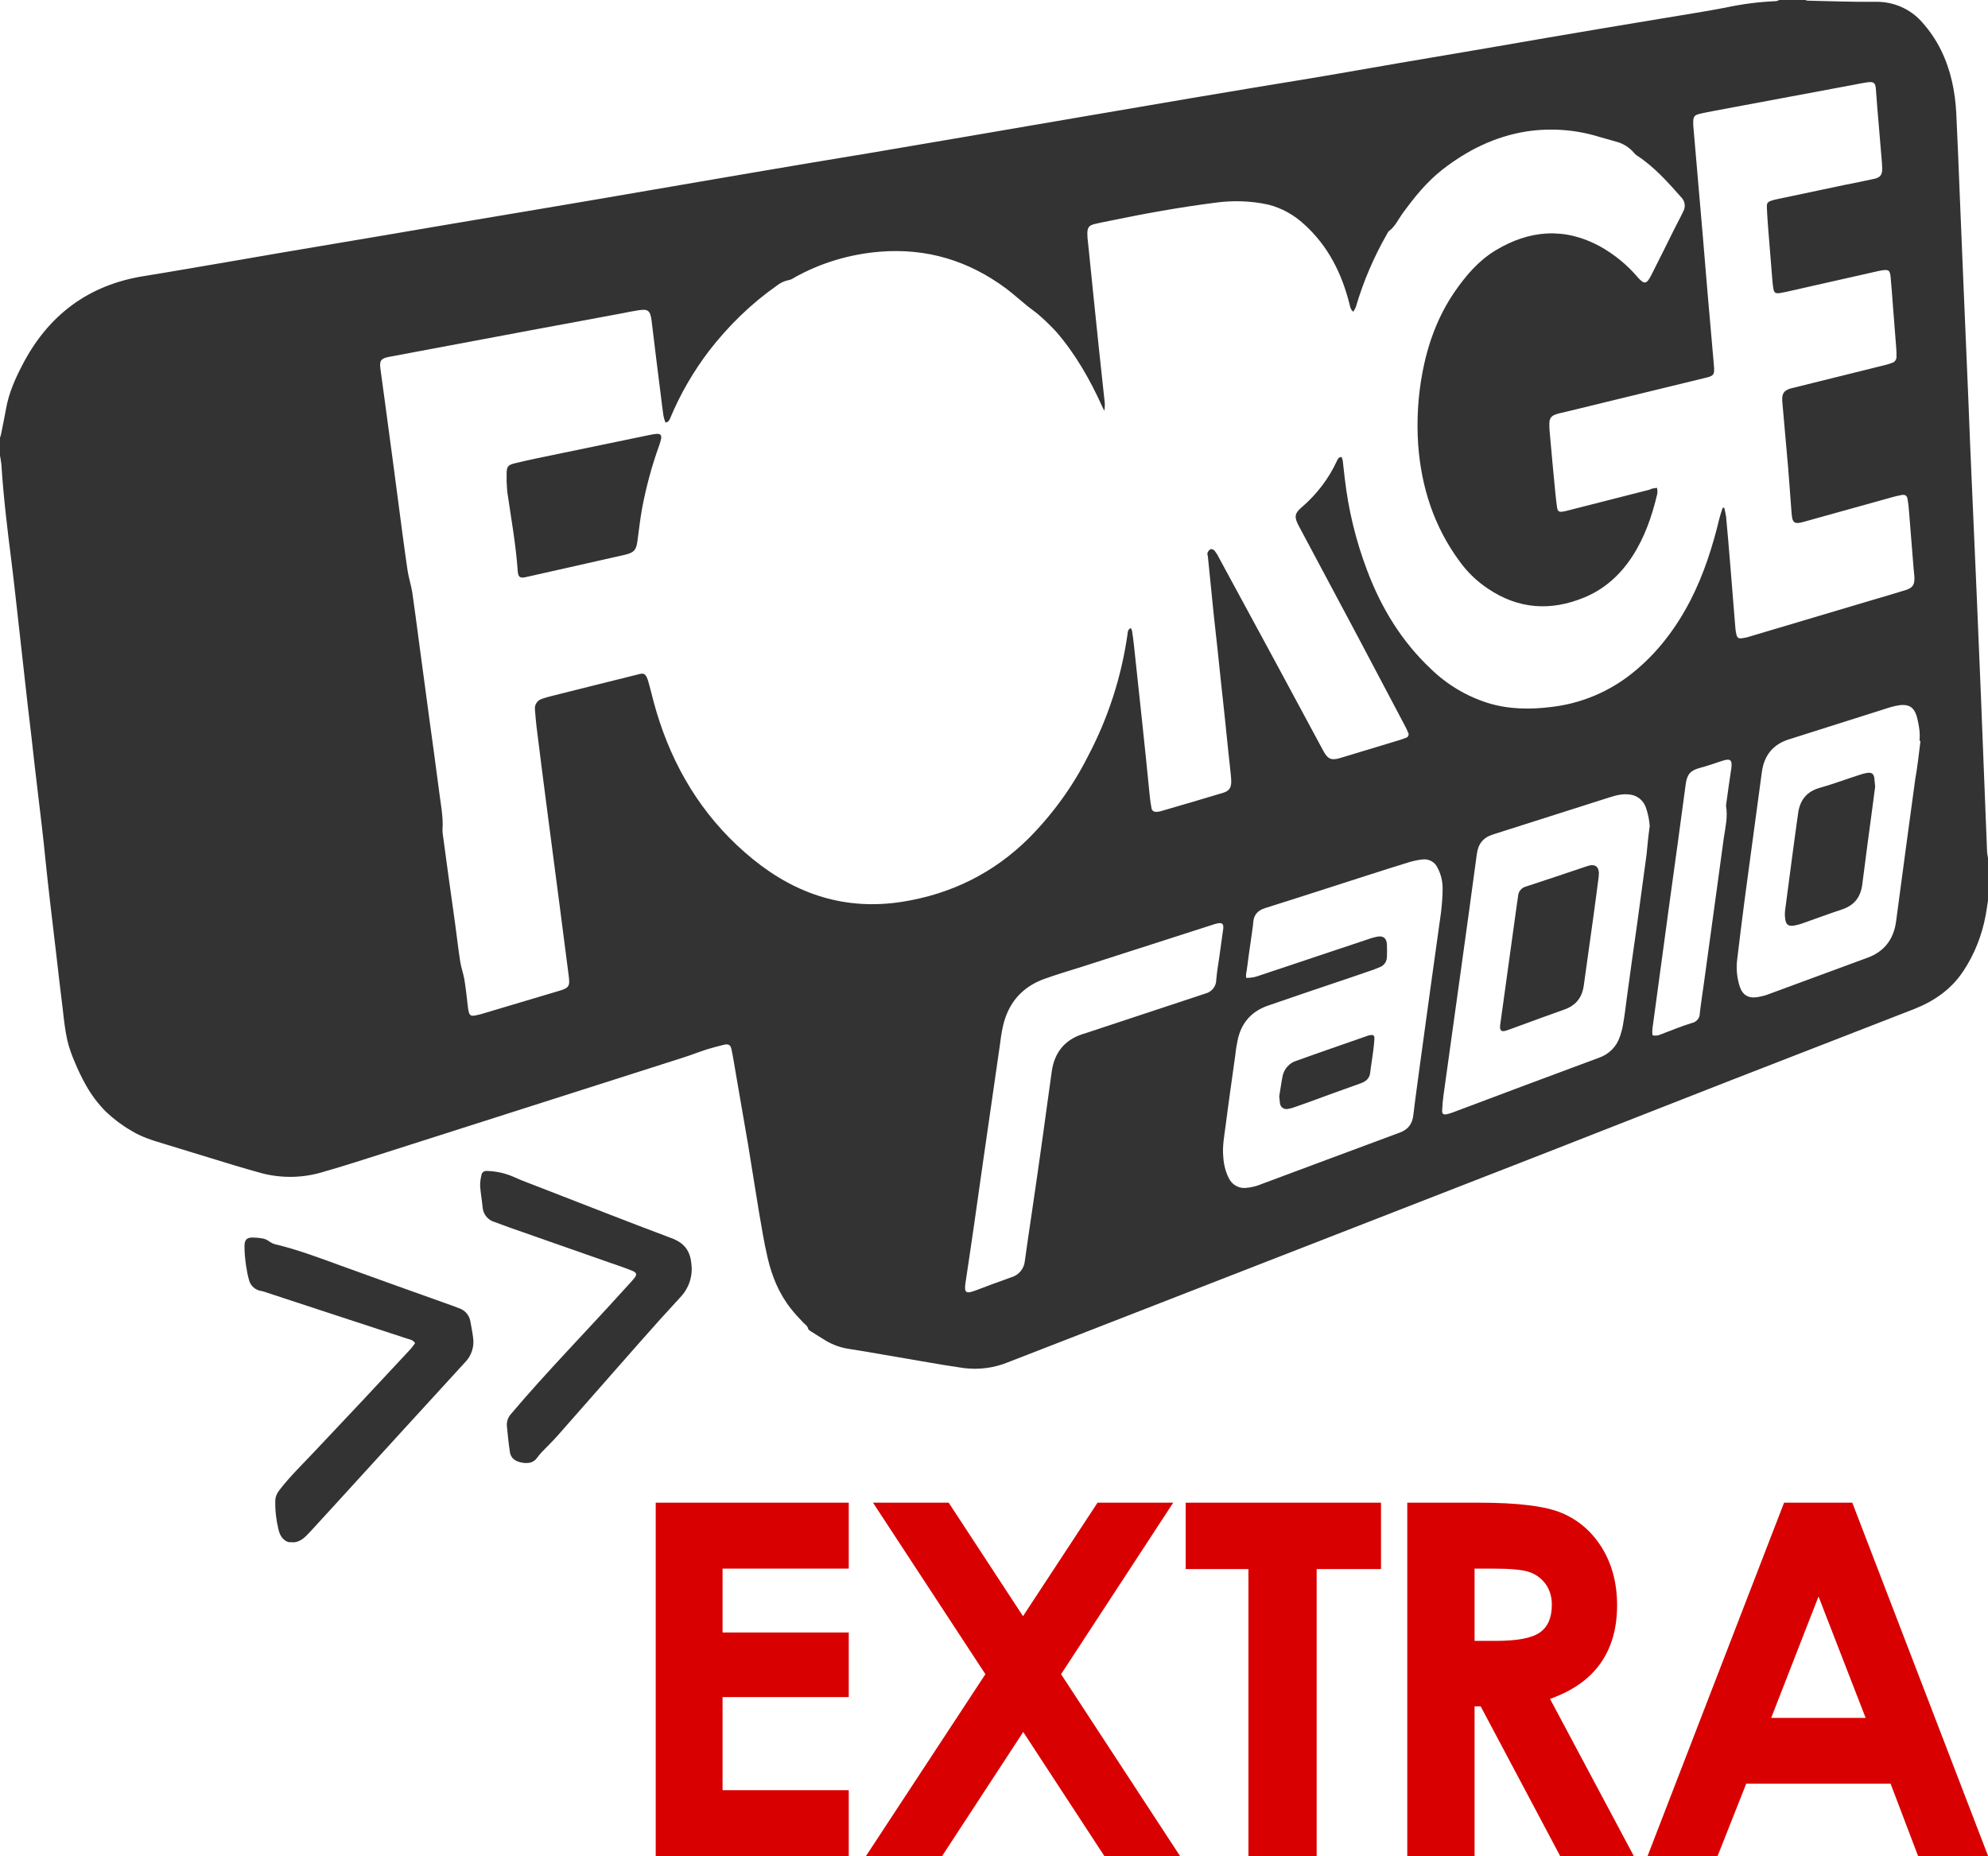 <?xml version="1.0" encoding="utf-8"?>
<!-- Generator: Adobe Illustrator 21.0.2, SVG Export Plug-In . SVG Version: 6.00 Build 0)  -->
<svg version="1.1" id="Layer_1" xmlns="http://www.w3.org/2000/svg" xmlns:xlink="http://www.w3.org/1999/xlink" x="0px" y="0px"
	 viewBox="0 0 877.4 819.3" style="enable-background:new 0 0 877.4 819.3;" xml:space="preserve">
<style type="text/css">
	.st0{fill:#333333;}
	.st1{fill:#D80000;}
</style>
<title>radio</title>
<g id="cawtRA.tif">
	<g>
		<path class="st0" d="M785.3,0h11.5c0.4,0.2,0.7,0.3,1.1,0.3c9.9,0.2,19.8,0.6,29.7,0.5c8-0.2,15.6,3.1,20.8,9.1
			c3.3,3.7,6.1,7.8,8.3,12.3c4.3,8.8,6.2,18.1,6.7,27.8c0.6,12.5,1.1,25.1,1.6,37.6c0.5,12.1,1,24.1,1.5,36.2
			c0.7,17.3,1.5,34.5,2.2,51.8c0.5,12.9,1,25.7,1.6,38.6c0.7,16.8,1.5,33.5,2.2,50.3c0.6,13.6,1.1,27.2,1.7,40.7
			c0.9,23.6,1.9,47.3,2.8,70.9c0.1,0.9,0.2,1.7,0.4,2.6v18.7c-0.3,2.1-0.6,4.2-1,6.4c-1.6,8.8-4.9,17.3-9.9,24.8
			c-5.4,8.2-13.1,13.4-22.1,16.9c-27.3,10.6-54.5,21.2-81.8,31.8c-26.9,10.5-53.7,21.1-80.6,31.6c-70.6,27.5-141.2,55-211.8,82.5
			c-8.5,3.3-17,6.6-25.5,9.9c-6.1,2.5-12.8,3.3-19.3,2.5c-6.2-0.9-12.3-1.9-18.5-3c-10.8-1.8-21.6-3.8-32.4-5.5
			c-3.4-0.5-6.7-1.7-9.7-3.4c-2.4-1.4-4.6-2.9-6.9-4.3c-0.5-0.3-1.1-0.7-1.2-1.1c-0.3-1.4-1.5-2-2.3-2.9c-1.9-2-3.7-3.9-5.4-6.1
			c-5.2-6.6-8.3-14.2-10.2-22.3c-1.6-6.8-2.7-13.8-3.9-20.7c-1.6-9.7-3.1-19.4-4.7-29.1c-1.8-10.6-3.7-21.3-5.5-31.9
			c-0.6-3.4-1.1-6.8-1.8-10.1c-0.4-2.2-1.3-2.8-3.4-2.3c-2.5,0.6-5,1.3-7.4,2c-3.5,1.1-6.9,2.5-10.4,3.6
			c-43.5,13.9-87.1,27.8-130.6,41.7c-9.4,3-18.9,6.1-28.4,8.8c-8.7,2.7-18,2.9-26.8,0.7c-4.1-1.1-8.1-2.3-12.2-3.5
			c-10.5-3.2-20.9-6.4-31.4-9.6c-5-1.5-9.9-3-14.4-5.8c-4-2.3-7.7-5.1-11.1-8.3c-3.5-3.5-6.5-7.5-8.9-11.8c-1.8-3.2-3.4-6.5-4.8-9.9
			c-1.4-3.2-2.6-6.5-3.4-9.9c-1-4.5-1.5-9.1-2-13.7c-1-7.9-1.9-15.7-2.8-23.6c-0.9-7.6-1.8-15.2-2.7-22.9c-0.8-6.7-1.5-13.4-2.2-20
			c-0.5-4.9-1-9.9-1.6-14.8c-1-8.7-2.1-17.5-3.1-26.2c-1-9-2-18-3.1-26.9c-1.2-10.7-2.4-21.4-3.6-32.2c-1.2-10.5-2.3-21-3.6-31.4
			c-1.8-14.2-3.5-28.3-4.4-42.5c-0.2-1.7-0.5-3.5-0.9-5.2v-5.8c0.3-0.6,0.5-1.3,0.7-2c0.8-3.9,1.6-7.8,2.3-11.7
			c1.2-6.7,3.9-12.8,7-18.8c11.4-22.2,29.2-35.7,54.1-39.6c12.5-2,24.9-4.2,37.3-6.3c15.4-2.7,30.9-5.3,46.3-7.9s31-5.2,46.6-7.9
			c15.8-2.7,31.7-5.3,47.5-8c15.4-2.6,30.8-5.2,46.3-7.9c15.4-2.6,30.7-5.3,46.1-7.9c16.5-2.8,33.1-5.6,49.6-8.3
			c15.7-2.7,31.3-5.3,47-8c15.3-2.6,30.7-5.3,46.1-7.9c16.4-2.8,32.8-5.6,49.2-8.4c17.7-3,35.3-5.9,53-8.8c17.3-2.9,34.5-6,51.8-8.9
			s34.7-5.9,52-8.9c16.9-2.9,33.7-5.7,50.6-8.5c9.4-1.6,18.8-3,28.1-4.8c7.4-1.6,15-2.6,22.6-2.9C784.6,0.3,784.9,0.2,785.3,0z
			 M731.3,215.3c0.1,0.5,0.2,0.9,0.2,1.4s0,1-0.1,1.4c-2.3,9.7-5.5,19-11,27.5c-5.3,8.1-12.2,14.4-21.2,18.1
			c-14.8,6.1-29,5.2-42.5-3.9c-4.8-3.2-9-7.2-12.4-11.9c-11.4-15.4-17-32.8-18.4-51.7c-0.7-10.6-0.1-21.3,1.9-31.8
			c2.4-12.8,6.8-24.8,14.2-35.6c4.9-7.1,10.4-13.6,17.9-18.2c15-9.1,30.5-10.4,46.2-1.9c6.4,3.6,12.1,8.2,16.8,13.8
			c2.8,3.1,3.8,2.9,5.7-0.7c3.5-6.9,7-13.9,10.4-20.8c1.3-2.6,2.7-5.1,3.9-7.7c1.1-1.9,0.8-4.4-0.7-6c-6-6.8-12.1-13.7-19.8-18.7
			c-0.5-0.3-0.9-0.7-1.2-1.1c-2.1-2.5-4.9-4.2-8-5c-2.5-0.7-4.9-1.4-7.4-2.1c-10.3-3.2-21.3-4-32-2.4c-13.9,2.2-26,8.2-37,16.7
			c-7.2,5.6-12.7,12.5-18,19.8c-1.8,2.6-3.2,5.6-5.8,7.5c-0.3,0.3-0.5,0.6-0.7,1c-5.9,10.3-10.6,21.2-13.9,32.5
			c-0.3,0.7-0.7,1.4-1.1,2.1c-1.3-1-1.4-2.2-1.7-3.4c-3.4-13.5-9.4-25.6-19.9-35.1c-4.5-4.2-10-7.3-16-8.8
			c-7.8-1.7-15.8-1.9-23.6-0.8c-15.6,2-31.1,4.8-46.5,8c-2.2,0.4-4.4,0.9-6.6,1.4c-2.4,0.6-3.1,1.6-3.1,4.1c0,1.4,0.1,2.7,0.3,4.1
			c0.9,8.5,1.7,17,2.6,25.5c0.7,7.1,1.5,14.1,2.2,21.2c0.8,7.8,1.7,15.6,2.5,23.3c0.2,1.4,0.1,2.8-0.1,4.2c-0.5-1-0.8-1.5-1-2
			c-5.3-11.7-11.6-22.8-20-32.6c-2.2-2.4-4.5-4.7-7-6.9c-1.8-1.7-3.9-3.1-5.8-4.6c-3.2-2.6-6.3-5.4-9.6-7.9
			c-16.6-12.3-35.1-17.9-55.8-16.2c-13.2,1.1-26,4.9-37.6,11.4c-0.7,0.5-1.5,0.9-2.4,1.1c-2,0.4-3.8,1.2-5.4,2.5
			c-11.4,8-21.4,17.8-29.9,28.8c-6.9,9.1-12.6,18.9-17,29.4c-0.4,0.9-0.7,2-2.2,2.2c-0.4-1-0.7-2.1-0.9-3.1
			c-0.4-2.8-0.8-5.7-1.1-8.5c-1.4-11.1-2.8-22.2-4.1-33.2c-0.6-4.7-1.5-5.5-6.2-4.7c-2.5,0.4-5,0.9-7.5,1.4l-39.3,7.3l-40.5,7.6
			c-7.4,1.4-14.9,2.8-22.4,4.2c-3.6,0.7-4.3,1.7-3.8,5.3c0.7,4.9,1.3,9.8,2,14.7c1.2,8.9,2.4,17.9,3.6,26.8
			c1.4,10.4,2.7,20.7,4.1,31.1c0.8,5.7,1.5,11.4,2.4,17.1c0.5,2.9,1.4,5.7,1.9,8.6c1.1,7.6,2.1,15.2,3.1,22.8
			c1.5,11.4,3.1,22.8,4.6,34.2c1.4,10.1,2.8,20.3,4.1,30.4c0.7,5.9,2,11.7,1.6,17.6c0,0.6,0,1.3,0.1,1.9c0.9,6.4,1.7,12.8,2.6,19.2
			c0.9,6.6,1.9,13.3,2.8,20c0.8,5.7,1.4,11.4,2.3,17.1c0.4,2.6,1.3,5.1,1.8,7.7c0.7,4.1,1.1,8.2,1.6,12.4s1.1,4.4,4.9,3.4l0.5-0.1
			c11.6-3.5,23.3-6.9,34.9-10.4c4.3-1.3,4.8-2,4.2-6.6c-1.3-10.1-2.6-20.1-3.9-30.2c-1.7-13-3.4-26-5.1-39
			c-1.8-13.6-3.5-27.1-5.2-40.7c-0.3-2.5-0.5-5.1-0.7-7.6c-0.3-2.2,1.1-4.2,3.2-4.8c1.2-0.4,2.4-0.8,3.7-1.1
			c12.2-3.1,24.5-6.1,36.8-9.2c4.2-1,5.1-2.1,6.7,4c1.4,5.5,2.8,11,4.6,16.4c8,24.1,21.4,44.6,41.2,60.7
			c19.3,15.7,41.1,22.7,65.9,18.8c21.5-3.4,40.3-12.6,55.9-28.1c10.5-10.6,19.3-22.7,26-36c8.9-16.8,14.8-35,17.5-53.8
			c0.1-1,0.1-2.2,1.4-2.9c0.3,0.3,0.4,0.7,0.6,1.1c0.3,2,0.6,3.9,0.8,5.9c1.2,11.2,2.4,22.4,3.6,33.6c1.2,11.4,2.4,22.7,3.5,34.1
			c0.2,1.6,0.4,3.2,0.7,4.7c0.1,1,0.9,1.7,1.9,1.7c0.1,0,0.2,0,0.3,0c0.5,0,1.1-0.1,1.6-0.2c9.3-2.7,18.6-5.4,27.8-8.2
			c2.7-0.8,3.6-2.2,3.6-5c0-1-0.1-2.1-0.2-3.1c-0.4-3.7-0.8-7.5-1.2-11.2c-1-9.8-2-19.6-3.1-29.3c-1-9.9-2.1-19.9-3.2-29.8
			c-0.9-8.6-1.7-17.2-2.6-25.8c-0.1-0.6-0.3-1.2-0.2-1.6c0.2-0.7,0.7-1.3,1.3-1.7c0.7-0.1,1.4,0.1,1.8,0.6c0.7,0.9,1.4,1.9,1.9,3
			c8.2,15.1,16.4,30.2,24.6,45.4c7.2,13.4,14.4,26.7,21.6,40.1c1.9,3.5,3.5,4.2,7.2,3.1c9-2.7,17.9-5.4,26.8-8.1
			c0.8-0.3,1.7-0.6,2.5-0.9s1.3-1.1,1-2c0-0.1,0-0.1-0.1-0.2c-0.4-1-0.9-2.1-1.4-3c-7.1-13.5-14.3-27-21.4-40.5
			c-8.5-16-17.1-32-25.6-48c-2-3.8-1.7-5.4,1.5-8.1c6.5-5.6,11.8-12.5,15.4-20.3c0.4-0.8,0.7-1.8,2.1-1.8c0.2,0.5,0.4,1,0.5,1.5
			c0.3,2.6,0.6,5.2,0.9,7.9c1.6,13.9,4.9,27.6,9.9,40.7c6.2,16.5,15.2,31.3,28.2,43.5c7,6.8,15.5,11.9,24.9,14.9
			c9.3,2.9,18.7,3,28.3,1.8c13-1.5,25.4-6.7,35.6-14.9c11-8.8,19.3-19.8,25.7-32.2c5.9-11.5,9.8-23.8,12.8-36.3
			c0.4-1.5,0.9-3,1.4-4.5h0.7c0.3,1.3,0.6,2.6,0.8,3.9c0.7,7.3,1.3,14.7,1.9,22c0.7,8.7,1.4,17.4,2.1,26c0.1,1.3,0.2,2.5,0.5,3.8
			c0.3,1.6,0.9,2.1,2.5,1.9c1.2-0.2,2.4-0.4,3.5-0.8l53.1-15.8c5.1-1.5,10.3-3,15.4-4.6c3.4-1,4.3-2.4,4.1-6
			c-0.1-1.4-0.3-2.9-0.4-4.3c-0.7-8.3-1.3-16.6-2-24.9c-0.1-1.7-0.3-3.3-0.6-5s-1.1-2.1-2.8-1.8c-1.2,0.2-2.3,0.5-3.5,0.8l-39.5,11
			c-4.2,1.2-5.1,0.5-5.4-3.9c-0.5-6.6-1-13.2-1.5-19.8c-0.8-9.8-1.8-19.6-2.6-29.4c-0.3-3.6,0.8-5,4.2-5.9c0.3-0.1,0.6-0.1,0.9-0.2
			l40.7-10.1c0.8-0.2,1.7-0.5,2.5-0.8c1.3-0.3,2.2-1.5,2.1-2.9c0-1.2,0-2.4-0.1-3.6c-0.5-6.4-1-12.7-1.5-19.1
			c-0.3-4.1-0.6-8.3-1-12.4c-0.3-2.9-0.8-3.3-3.7-2.9c-0.5,0.1-1.1,0.2-1.6,0.3l-38.1,8.6c-1.7,0.4-3.4,0.8-5.2,1.1
			c-2.3,0.4-2.9-0.1-3.2-2.3c-0.2-1.2-0.3-2.4-0.4-3.6c-0.6-7.4-1.2-14.8-1.8-22.2c-0.2-3.2-0.5-6.4-0.6-9.6c-0.1-2,0.3-2.5,2.2-3.1
			c0.5-0.1,0.9-0.3,1.4-0.4l30.3-6.4c4.5-0.9,9.1-1.8,13.6-2.8c2.6-0.6,3.4-1.8,3.4-4.4c0-0.8-0.1-1.6-0.1-2.4
			c-0.5-5.6-0.9-11.1-1.4-16.7c-0.5-5.4-0.9-10.8-1.3-16.2c-0.2-2.7-1-3.2-3.6-2.9c-2.1,0.3-4.1,0.7-6.1,1.1l-61,11.4
			c-2.4,0.5-4.9,0.9-7.3,1.5c-2,0.5-2.5,1.2-2.6,3.2c0,0.6,0,1.1,0,1.7c0.5,5.8,1,11.6,1.5,17.4c0.9,10.4,1.8,20.9,2.7,31.3
			c0.7,8.4,1.4,16.7,2.1,25.1c0.9,10.7,1.9,21.3,2.8,32c0.4,4.5,0.1,4.9-4.3,5.9l-60.8,14.8c-1.5,0.4-3,0.6-4.4,1.1
			c-2.3,0.7-3.1,1.9-3.1,4.2c0,1,0,2.1,0.1,3.1c0.8,9,1.6,18,2.5,27c0.2,2.3,0.5,4.6,0.8,6.9c0.3,1.7,0.8,2,2.5,1.8
			c0.6-0.1,1.3-0.2,1.9-0.4c12.2-3.1,24.3-6.2,36.5-9.3C728.8,215.6,730,215.5,731.3,215.3z M550,431.6c1.1,0,2.2-0.1,3.4-0.3
			c1.1-0.3,2.1-0.6,3.2-1l47.3-15.8c1.3-0.5,2.6-0.8,3.9-1.1c2.6-0.5,4.1,0.6,4.3,3.2c0.1,2,0.1,4,0,6c-0.1,1.8-1.2,3.4-2.8,4.1
			c-1.2,0.5-2.3,1-3.5,1.4c-3.4,1.2-6.8,2.3-10.2,3.5c-11.9,4-23.8,8-35.6,12.1c-7.6,2.5-12.2,7.7-13.8,15.5c-0.4,2.1-0.8,4.2-1,6.4
			c-1.4,10.2-2.9,20.4-4.2,30.6c-0.6,4.8-1.6,9.6-1.1,14.5c0.2,3.3,1,6.5,2.5,9.4c1.3,2.7,4.2,4.4,7.2,4.2c2.6-0.2,5.1-0.8,7.4-1.8
			c20.2-7.5,40.4-15.1,60.7-22.6c3.9-1.4,5.7-4,6.1-8c0.9-7.6,2-15.2,3-22.8c1.5-11.2,3.1-22.3,4.6-33.5c1.5-11,3.1-22,4.6-33
			c0.4-3.5,0.7-7,0.7-10.5c0-3.1-0.7-6.2-2.2-9c-1.1-2.6-3.8-4.1-6.6-3.8c-1.9,0.2-3.8,0.6-5.6,1.1c-6.3,1.9-12.7,4-19,6
			c-15,4.8-30,9.7-45,14.4c-3.2,1-5,3-5.2,6.4c-0.1,1.8-0.5,3.6-0.7,5.5c-0.8,5.3-1.5,10.6-2.2,15.9
			C549.9,429.6,549.9,430.6,550,431.6z M728.1,364.6c-0.2-2.9-0.8-5.8-1.8-8.5c-1.1-2.9-3.7-5-6.8-5.4c-3.3-0.5-6.3,0.3-9.4,1.3
			c-17.1,5.4-34.1,10.9-51.2,16.3c-4.4,1.4-6.5,4.2-7.1,8.6c-2.3,17.3-4.7,34.5-7.1,51.8c-2.5,18.2-5.1,36.4-7.6,54.6
			c-0.3,2.2-0.5,4.4-0.6,6.7c-0.1,1.7,0.6,2.1,2.3,1.7c0.8-0.2,1.5-0.4,2.3-0.7c21.5-8.1,43.1-16.2,64.7-24.2
			c4.3-1.5,7.7-4.9,9.1-9.2c0.6-1.7,1.1-3.5,1.4-5.3c0.7-3.9,1.2-7.9,1.7-11.9c1.5-11,3-22,4.6-33c1.4-10.1,2.7-20.1,4.1-30.2
			C727.1,373,727.5,368.8,728.1,364.6L728.1,364.6z M847.6,327h-0.4c0.1-1.4,0.1-2.9,0-4.3c-0.3-2.4-0.7-4.7-1.4-7
			c-1.2-3.6-3.4-4.9-7.2-4.5c-1.4,0.2-2.8,0.5-4.2,0.9c-14.9,4.7-29.9,9.5-44.8,14.2c-7.1,2.2-11,7.1-12,14.4
			c-1.5,11.1-3,22.2-4.5,33.3c-1.1,7.9-2.1,15.8-3.2,23.8c-1.1,8.6-2.2,17.1-3.2,25.7c-0.5,4-0.1,8,1.1,11.8
			c1.2,3.8,3.8,5.4,7.7,4.8c1.8-0.3,3.6-0.7,5.3-1.4c14.5-5.3,28.9-10.7,43.4-16c7.4-2.7,11.5-8.1,12.6-15.8
			c1.5-11,2.9-21.9,4.4-32.9c1.3-10.1,2.8-20.1,4.1-30.2C846.3,338.3,846.9,332.6,847.6,327z M539.9,409.7c0.1-2-0.5-2.5-2.4-2.2
			c-0.9,0.2-1.7,0.4-2.5,0.7l-56.6,18.2c-5.7,1.8-11.5,3.5-17.1,5.5c-10,3.5-16.2,10.5-18.6,20.8c-0.7,3-1.1,6.1-1.5,9.2
			c-2.5,17.1-4.9,34.2-7.4,51.3c-2.5,17.7-5,35.4-7.7,53.1c-0.6,4.3,0.3,4.8,4.3,3.3c5.3-2,10.6-4,16-5.9c3.2-0.9,5.6-3.8,5.9-7.1
			c1-7.1,2-14.2,3.1-21.4c1.7-11.6,3.4-23.2,5-34.9c1.3-9.2,2.5-18.4,3.8-27.5c1.2-8.2,5.6-13.8,13.6-16.4l1.6-0.5
			c17.5-5.8,35.1-11.6,52.6-17.4c2.8-0.7,4.8-3.2,4.8-6.1c0.3-4,1.1-7.9,1.6-11.9C538.9,417,539.4,413.4,539.9,409.7z M729.3,456.9
			c1.2,0.3,2.4,0.2,3.5-0.3c4.6-1.7,9.2-3.7,13.9-5.1c2.1-0.4,3.6-2.3,3.5-4.4c0.5-4.1,1.1-8.2,1.7-12.3l5.6-40.8
			c1.1-8.1,2.2-16.1,3.3-24.2c0.7-4.6,1.8-9.3,1-14c0-0.4,0-0.8,0.1-1.2c0.7-5.1,1.4-10.3,2.2-15.4c0.5-3.8-0.3-4.6-4-3.4
			c-3.3,1.1-6.5,2.2-9.8,3.1c-4.2,1.1-5.7,2.8-6.3,7.1c-2.3,17.3-4.7,34.7-7.1,52c-2.5,18.7-5.1,37.3-7.6,56
			C729.2,454.9,729.2,455.9,729.3,456.9L729.3,456.9z"/>
	</g>
	<g>
		<path class="st0" d="M127.2,680.6c-2.6-1-3.7-3.1-4.3-5.6c-1-4.1-1.5-8.4-1.4-12.6c0-1.7,0.7-3.3,1.7-4.6
			c4.9-6.4,10.7-11.9,16.1-17.7c14.1-14.9,28.1-29.8,42-44.8c0.7-0.8,1.3-1.7,1.9-2.5c-0.9-1.4-2.1-1.6-3.2-1.9
			c-11.7-3.8-23.4-7.7-35.1-11.5l-27.1-8.9c-0.7-0.3-1.5-0.5-2.3-0.7c-2.7-0.3-5-2.3-5.6-4.9c-0.6-2.1-1-4.2-1.3-6.3
			c-0.4-2.8-0.7-5.7-0.7-8.6s1.1-4,4.1-3.8c1.1,0,2.2,0.1,3.3,0.3c1.1,0.1,2.2,0.5,3.1,1.1c1.2,0.9,2.6,1.6,4.1,1.8
			c9.6,2.4,18.9,5.9,28.2,9.3c16.5,6,33.1,11.9,49.6,17.8c1.1,0.4,2.1,0.8,3.1,1.2c2.2,1,3.8,3.1,4.2,5.5c0.4,2.3,0.9,4.7,1.2,7.1
			c0.6,4-0.7,8.1-3.6,11c-19.4,21.2-38.8,42.4-58.1,63.6c-3.3,3.6-6.6,7.2-9.9,10.8c-2.1,2.2-4.1,4.7-7.5,5L127.2,680.6z"/>
	</g>
	<g>
		<path class="st0" d="M223.7,629.2c-0.1-1.8,0.5-3.6,1.7-5c16-18.9,33.3-36.5,49.9-54.9c1.5-1.7,3.1-3.3,4.5-5s1.4-2.6-0.9-3.5
			c-3.2-1.3-6.5-2.4-9.7-3.5L225,541.8c-2.3-0.8-4.5-1.7-6.8-2.5c-2.9-0.8-5-3.5-5.2-6.5c-0.3-3.2-0.9-6.3-1.1-9.5
			c0-1.6,0.2-3.2,0.6-4.7c0.1-1.1,1.2-1.9,2.3-1.8c0.1,0,0.1,0,0.2,0c3.8,0.1,7.6,0.9,11.2,2.4c4.1,1.9,8.4,3.4,12.7,5.1
			c19.1,7.4,38.1,14.9,57.3,22.1c5.5,2,8.3,5.3,8.9,11.1c0.8,5.5-1,11-4.8,15c-5.9,6.4-11.8,12.9-17.5,19.4
			c-12.2,13.8-24.4,27.8-36.6,41.6c-2.3,2.6-4.9,5.1-7.3,7.6c-0.6,0.7-1.2,1.4-1.8,2.2c-0.8,1.2-2.1,2.1-3.5,2.3
			c-2.1,0.3-4.2-0.1-6-1c-1.5-0.8-2.5-2.4-2.6-4.1C224.4,636.8,224.1,633,223.7,629.2z"/>
	</g>
	<g>
		<path class="st0" d="M223.6,212.5c0-1.4,0-2.3,0-3.2c0-3.4,0.5-4.1,3.9-4.9c3.3-0.8,6.5-1.5,9.8-2.2c16.1-3.3,32.2-6.7,48.3-10
			c1.4-0.3,2.8-0.6,4.2-0.7c1.7-0.1,2.2,0.5,2,2.1c-0.2,0.9-0.5,1.9-0.8,2.8c-3.3,9.1-5.8,18.4-7.6,27.9c-0.9,4.9-1.4,9.8-2.1,14.7
			c-0.5,3.8-1.6,4.9-5.3,5.8l-16.8,3.8c-9,2-18.1,4.1-27.1,6.1c-2.6,0.6-3.4,0-3.6-2.6c-0.8-11.7-2.9-23.3-4.6-34.9
			C223.7,215.4,223.7,213.7,223.6,212.5z"/>
	</g>
	<g>
		<path class="st0" d="M564.6,483.8c0.5-3,0.9-6,1.5-9c0.7-3.1,3-5.7,6-6.6c10.5-3.8,21.1-7.4,31.6-11.1c0.3-0.1,0.6-0.2,0.9-0.2
			c1.5-0.3,2,0,2,1.5c-0.1,1.8-0.3,3.5-0.5,5.2c-0.4,3.3-1,6.6-1.4,10c-0.3,2.4-1.9,3.7-4.1,4.5c-8.1,2.9-16.2,5.8-24.3,8.8
			c-1.9,0.7-3.8,1.3-5.7,2c-0.7,0.2-1.4,0.4-2.1,0.5c-1.5,0.4-3.1-0.5-3.5-2c0-0.2-0.1-0.4-0.1-0.5c-0.1-0.9-0.2-1.9-0.3-2.9
			L564.6,483.8z"/>
	</g>
	<g>
		<path class="st0" d="M705.6,386.8c-0.7,5.2-1.4,10.9-2.2,16.6c-1.4,10.1-2.8,20.1-4.2,30.1c-0.1,1-0.3,2.1-0.5,3.1
			c-1.1,4.6-4,7.5-8.4,9c-6.5,2.3-13.1,4.7-19.6,7.1c-2,0.7-3.9,1.5-5.8,2.1c-2.3,0.8-3.1,0-2.8-2.4c2.2-15.9,4.4-31.8,6.6-47.7
			c0.4-3.1,0.9-6.2,1.3-9.2c0.1-2,1.5-3.7,3.4-4.2c8.8-2.9,17.6-5.8,26.4-8.8c0.5-0.2,1.1-0.3,1.6-0.5c2.7-0.6,4.1,0.5,4.3,3.3
			C705.6,385.6,705.6,385.9,705.6,386.8z"/>
	</g>
	<g>
		<path class="st0" d="M827.6,347.2c-0.3,2.4-0.7,5-1,7.6c-1.6,11.9-3.2,23.8-4.7,35.6c-0.7,5.5-3.5,9.2-9,11s-11,3.9-16.5,5.8
			c-1.5,0.6-3,1-4.6,1.3c-2.5,0.4-3.6-0.4-3.9-3c-0.2-1.3-0.2-2.7,0-4.1c1.9-14.2,3.7-28.4,5.7-42.5c0.8-5.8,3.8-9.6,9.6-11.2
			c6-1.7,11.8-3.9,17.8-5.8c1.1-0.4,2.1-0.6,3.2-0.8c1.8-0.2,2.6,0.3,3,2C827.3,344.5,827.5,345.8,827.6,347.2z"/>
	</g>
</g>
<g>
	<g>
		<path class="st1" d="M289.4,663.2h85.2v29.1h-55.7v28.2h55.7v28.5h-55.7v41.1h55.7v29.2h-85.2V663.2z"/>
	</g>
	<g>
		<path class="st1" d="M385.3,663.2h33.4l32.8,50.1l32.9-50.1h33.4l-49.5,75.7l52.6,80.4h-33.4l-35.9-54.9l-35.9,54.9h-33.6
			l52.8-80.4L385.3,663.2z"/>
	</g>
	<g>
		<path class="st1" d="M523.3,663.2h86.2v29.3h-28.4v126.8H551V692.5h-27.7V663.2z"/>
	</g>
	<g>
		<path class="st1" d="M621.1,663.2h31.5c17.2,0,29.5,1.5,36.8,4.6s13.2,8.2,17.6,15.3c4.4,7.1,6.7,15.6,6.7,25.4
			c0,10.3-2.5,18.8-7.4,25.7s-12.3,12.1-22.2,15.6l37,69.4h-32.5l-35.1-66.1h-2.7v66.1h-29.7V663.2z M650.8,724.2h9.3
			c9.4,0,15.9-1.2,19.5-3.7c3.6-2.5,5.3-6.6,5.3-12.3c0-3.4-0.9-6.4-2.6-8.9c-1.8-2.5-4.1-4.3-7.1-5.4c-3-1.1-8.4-1.6-16.3-1.6h-8.1
			V724.2z"/>
	</g>
	<g>
		<path class="st1" d="M787.4,663.2h30.1l60,156.1h-30.9l-12.2-32.1h-63.7l-12.7,32.1h-30.9L787.4,663.2z M802.6,704.6l-20.9,53.6
			h41.7L802.6,704.6z"/>
	</g>
</g>
</svg>
